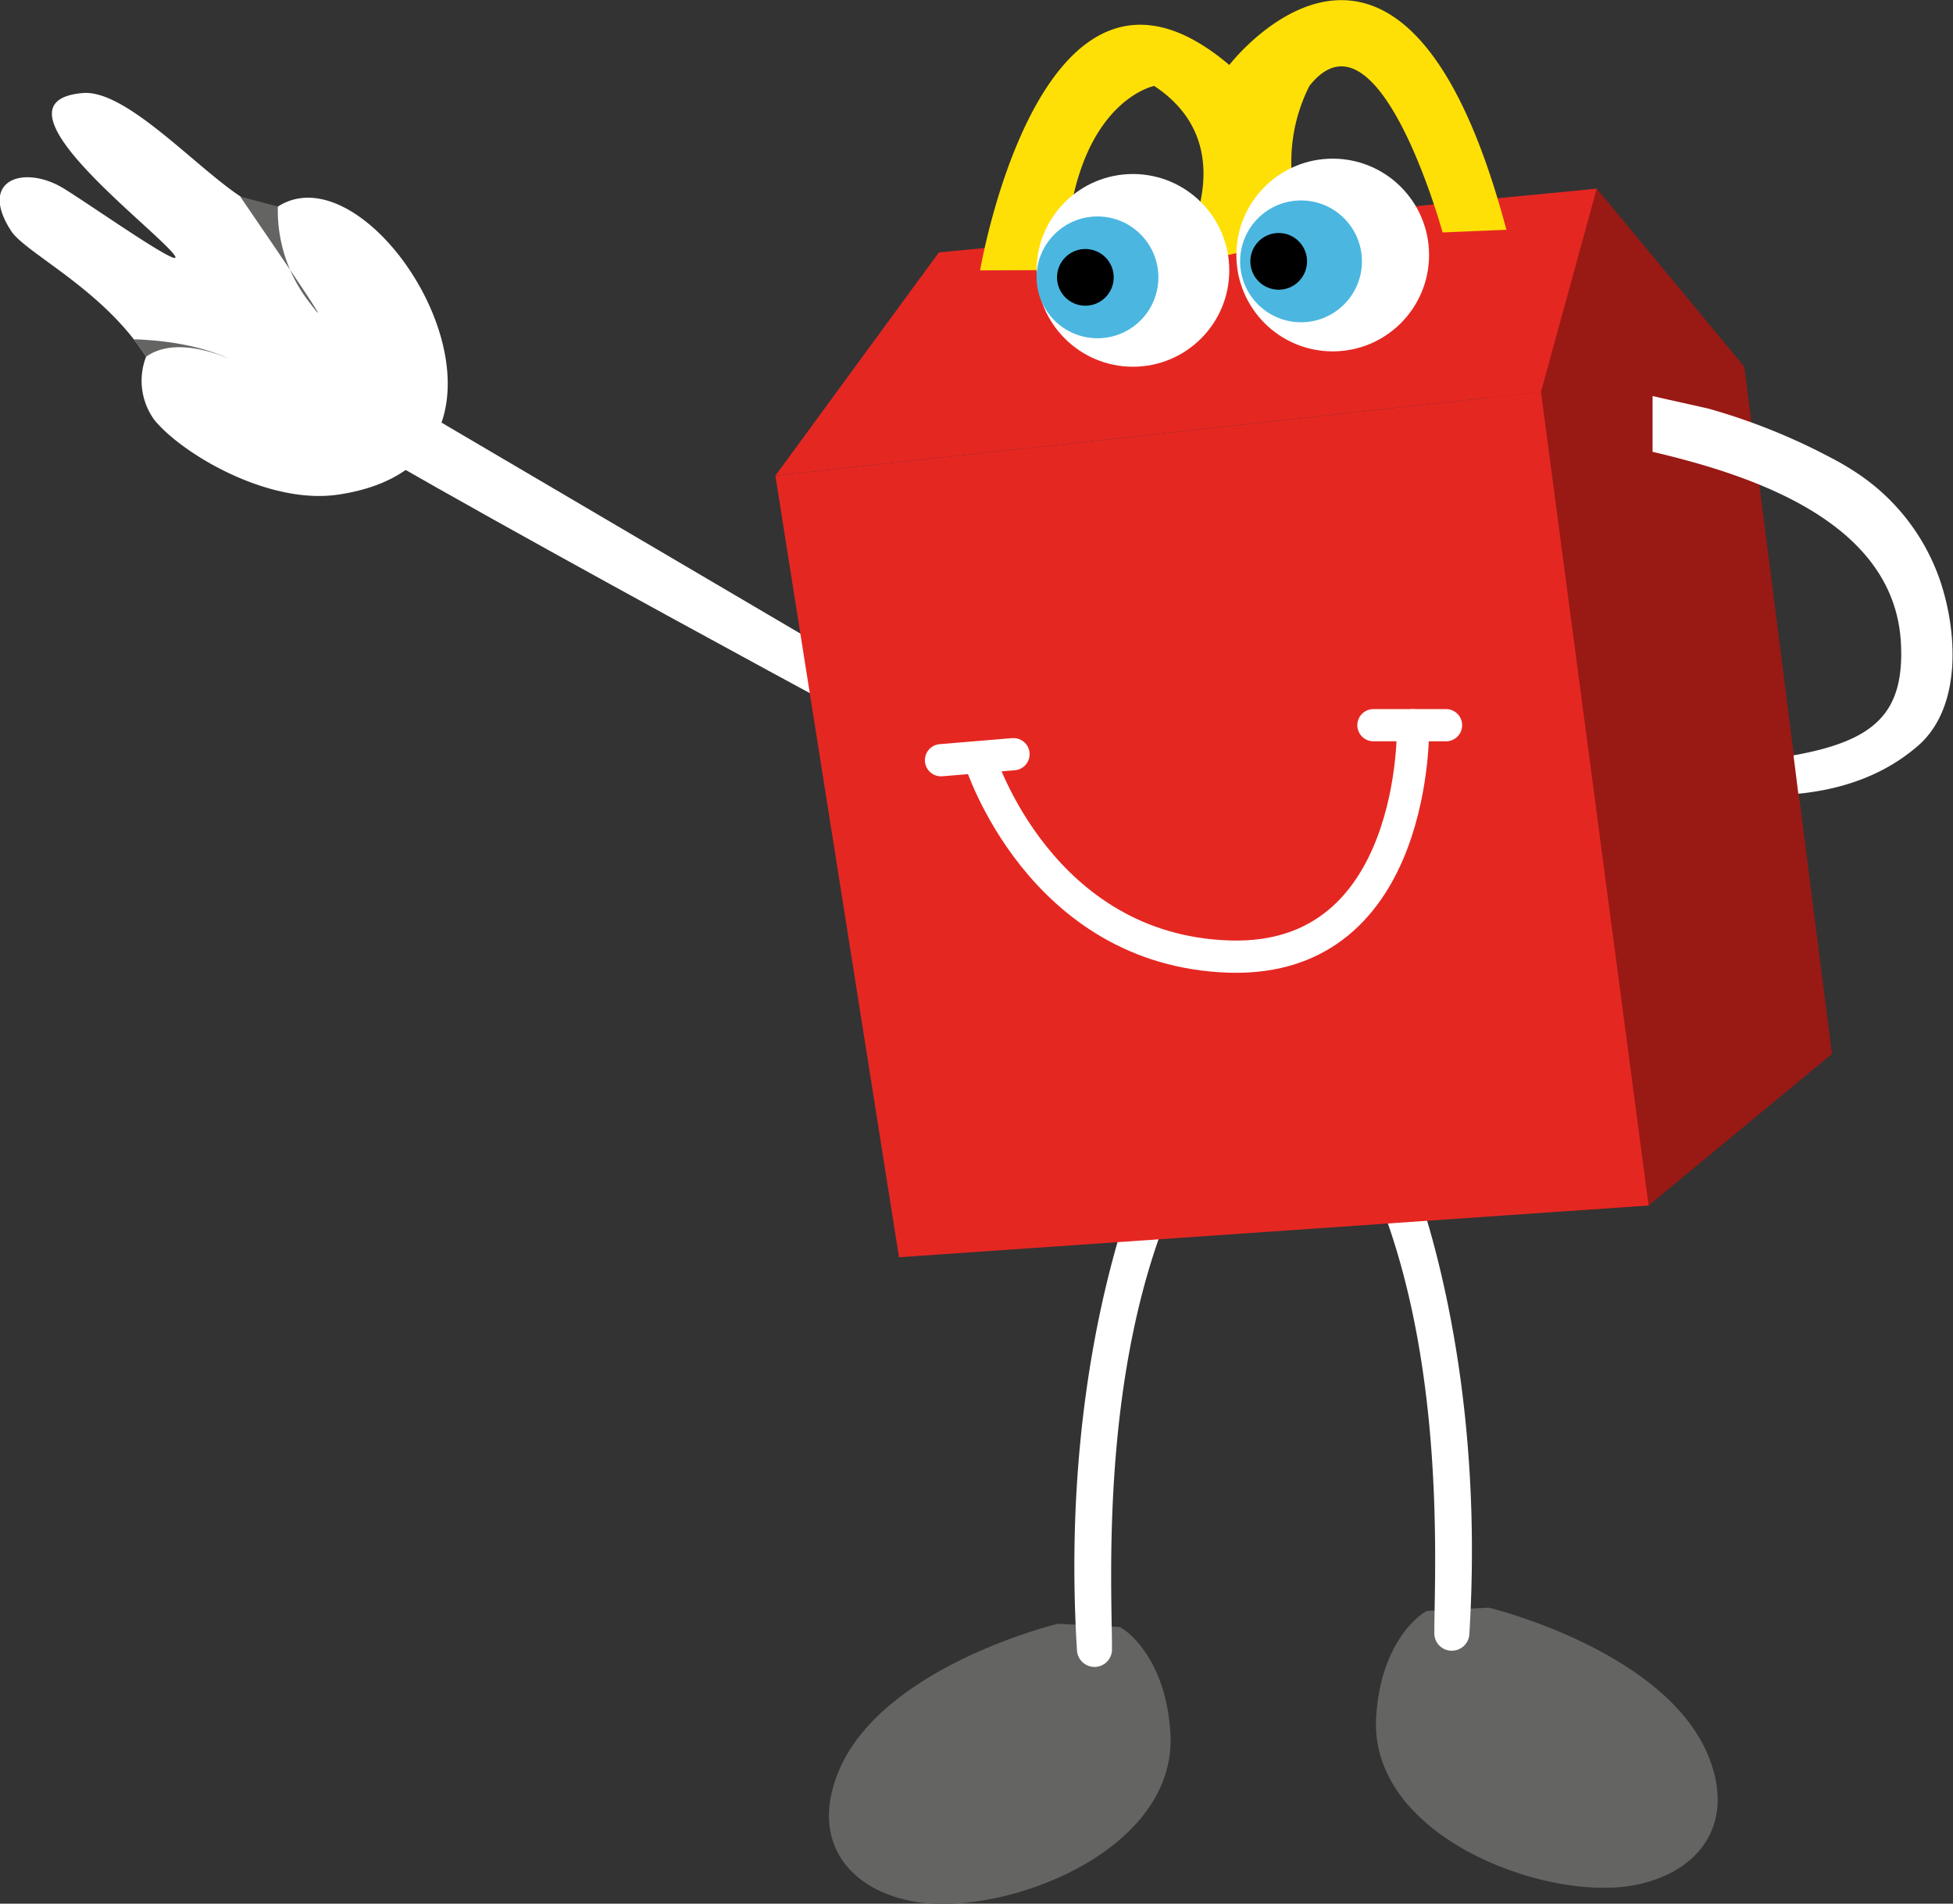 <svg xmlns="http://www.w3.org/2000/svg" viewBox="0 0 181.83 177.22"><rect x="0" y="0" width="181.83" height="177.22" fill="#333333" stroke="none"/><defs><style>.cls-1{fill:#646463;}.cls-2{fill:#fff;}.cls-3{fill:#991915;}.cls-4{fill:#e52722;}.cls-5{fill:#ffe006;}.cls-6{fill:none;stroke:#fff;stroke-linecap:round;stroke-linejoin:round;stroke-width:3px;}.cls-7{fill:#4bb7e0;}</style></defs><title>Recurso 5</title><g id="Capa_2" data-name="Capa 2"><g id="Capa_12" data-name="Capa 12"><path class="cls-1" d="M98.48,151.16s-16.63,4-20.51,14c-2.54,6.49,1.31,10.91,7.3,11.89,8.32,1.37,24.32-4.7,23.7-15.66-.42-7.34-4.47-9.91-4.76-9.93Z"/><path class="cls-2" d="M107.06,107.2s-8.57,17.63-6.79,46.45a1.64,1.64,0,0,0,1.63,1.53h0a1.63,1.63,0,0,0,1.63-1.63c0-6.27-1.43-29.77,8-46.35C122.18,88.32,107.06,107.2,107.06,107.2Z"/><path class="cls-1" d="M138.61,149.66s16.63,4,20.52,14c2.54,6.49-1.32,10.91-7.3,11.89-8.32,1.37-24.33-4.7-23.71-15.66.42-7.35,4.48-9.91,4.77-9.93Z"/><path class="cls-2" d="M130,105.7s8.57,17.63,6.8,46.44a1.64,1.64,0,0,1-1.63,1.53h0a1.62,1.62,0,0,1-1.63-1.63c0-6.26,1.43-29.76-8-46.34C114.92,86.82,130,105.7,130,105.7Z"/><path class="cls-2" d="M79.55,61.94l-52.74-31s2.76,5.26-1.74,4.68S80.92,67.51,80.92,67.51Z"/><polygon class="cls-3" points="162.4 34.14 148.66 17.56 132.7 49.48 146.15 112.73 153.49 112.22 170.56 98.11 162.4 34.14"/><polygon class="cls-4" points="72.19 44.28 143.47 36.49 153.49 112.22 83.7 117.04 72.19 44.28"/><polygon class="cls-4" points="87.41 23.5 72.19 44.28 143.47 36.49 148.66 17.56 87.41 23.5"/><path class="cls-5" d="M91.25,25.17S97-8.77,114.45,6.05c0,0,16.15-21,25.8,15.34l-5.94.25S128.33-.14,121.91,8a15.62,15.62,0,0,0,0,14.11l-7.46,1.6-5.38,1.43s7.67-11-1.61-17.14c0,0-8,1.55-8.29,17.14Z"/><circle class="cls-2" cx="105.48" cy="25.17" r="8.97"/><circle class="cls-2" cx="124.08" cy="23.74" r="8.97"/><path class="cls-2" d="M170.44,42.6a57.55,57.55,0,0,0-11.34-4.55c-.29-.08-5.24-1.16-5.24-1.19v5.2c9.19,2.16,22.51,6.47,23.12,17.79.35,6.59-2.49,9.12-10,10.47l.45,3.57c6.08-.6,9.47-3,11.24-4.55,4.07-3.67,3.53-10.8,1.9-15.46a19.65,19.65,0,0,0-7.92-10C172,43.46,171.23,43,170.44,42.6Z"/><path class="cls-6" d="M91.25,70.77s5.55,17.72,23.2,18.28,17.11-21.54,17.11-21.54"/><line class="cls-6" x1="87.61" y1="70.77" x2="94.36" y2="70.21"/><line class="cls-6" x1="127.87" y1="67.51" x2="134.63" y2="67.51"/><circle class="cls-7" cx="102.18" cy="25.82" r="5.67"/><circle class="cls-7" cx="121.13" cy="24.33" r="5.67"/><circle cx="101.05" cy="25.82" r="2.64"/><circle cx="119.05" cy="24.33" r="2.64"/><path class="cls-2" d="M31.45,46.05c21.5-3.14,3.92-32.93-5.58-26.82-3.07,2-12.78-11-18.15-10.57-8.58.73,4.35,10.77,7.93,14.42s-7.89-4.51-10-5.7c-3.58-2-7.67-.57-4.6,4.14C2.43,23.59,9.68,27,13.6,33.21a6.2,6.2,0,0,0,.77,5.88C16.89,42.19,24.9,47,31.45,46.05Z"/><path class="cls-1" d="M25.87,19.23a13.9,13.9,0,0,0,3,9c3.45,4.56-6.51-9.93-6.51-9.93Z"/><path class="cls-1" d="M21.42,33.45s-4.87-2.37-7.82-.24l-.73-1.07-.41-.55S17.68,31.61,21.42,33.45Z"/></g></g></svg>